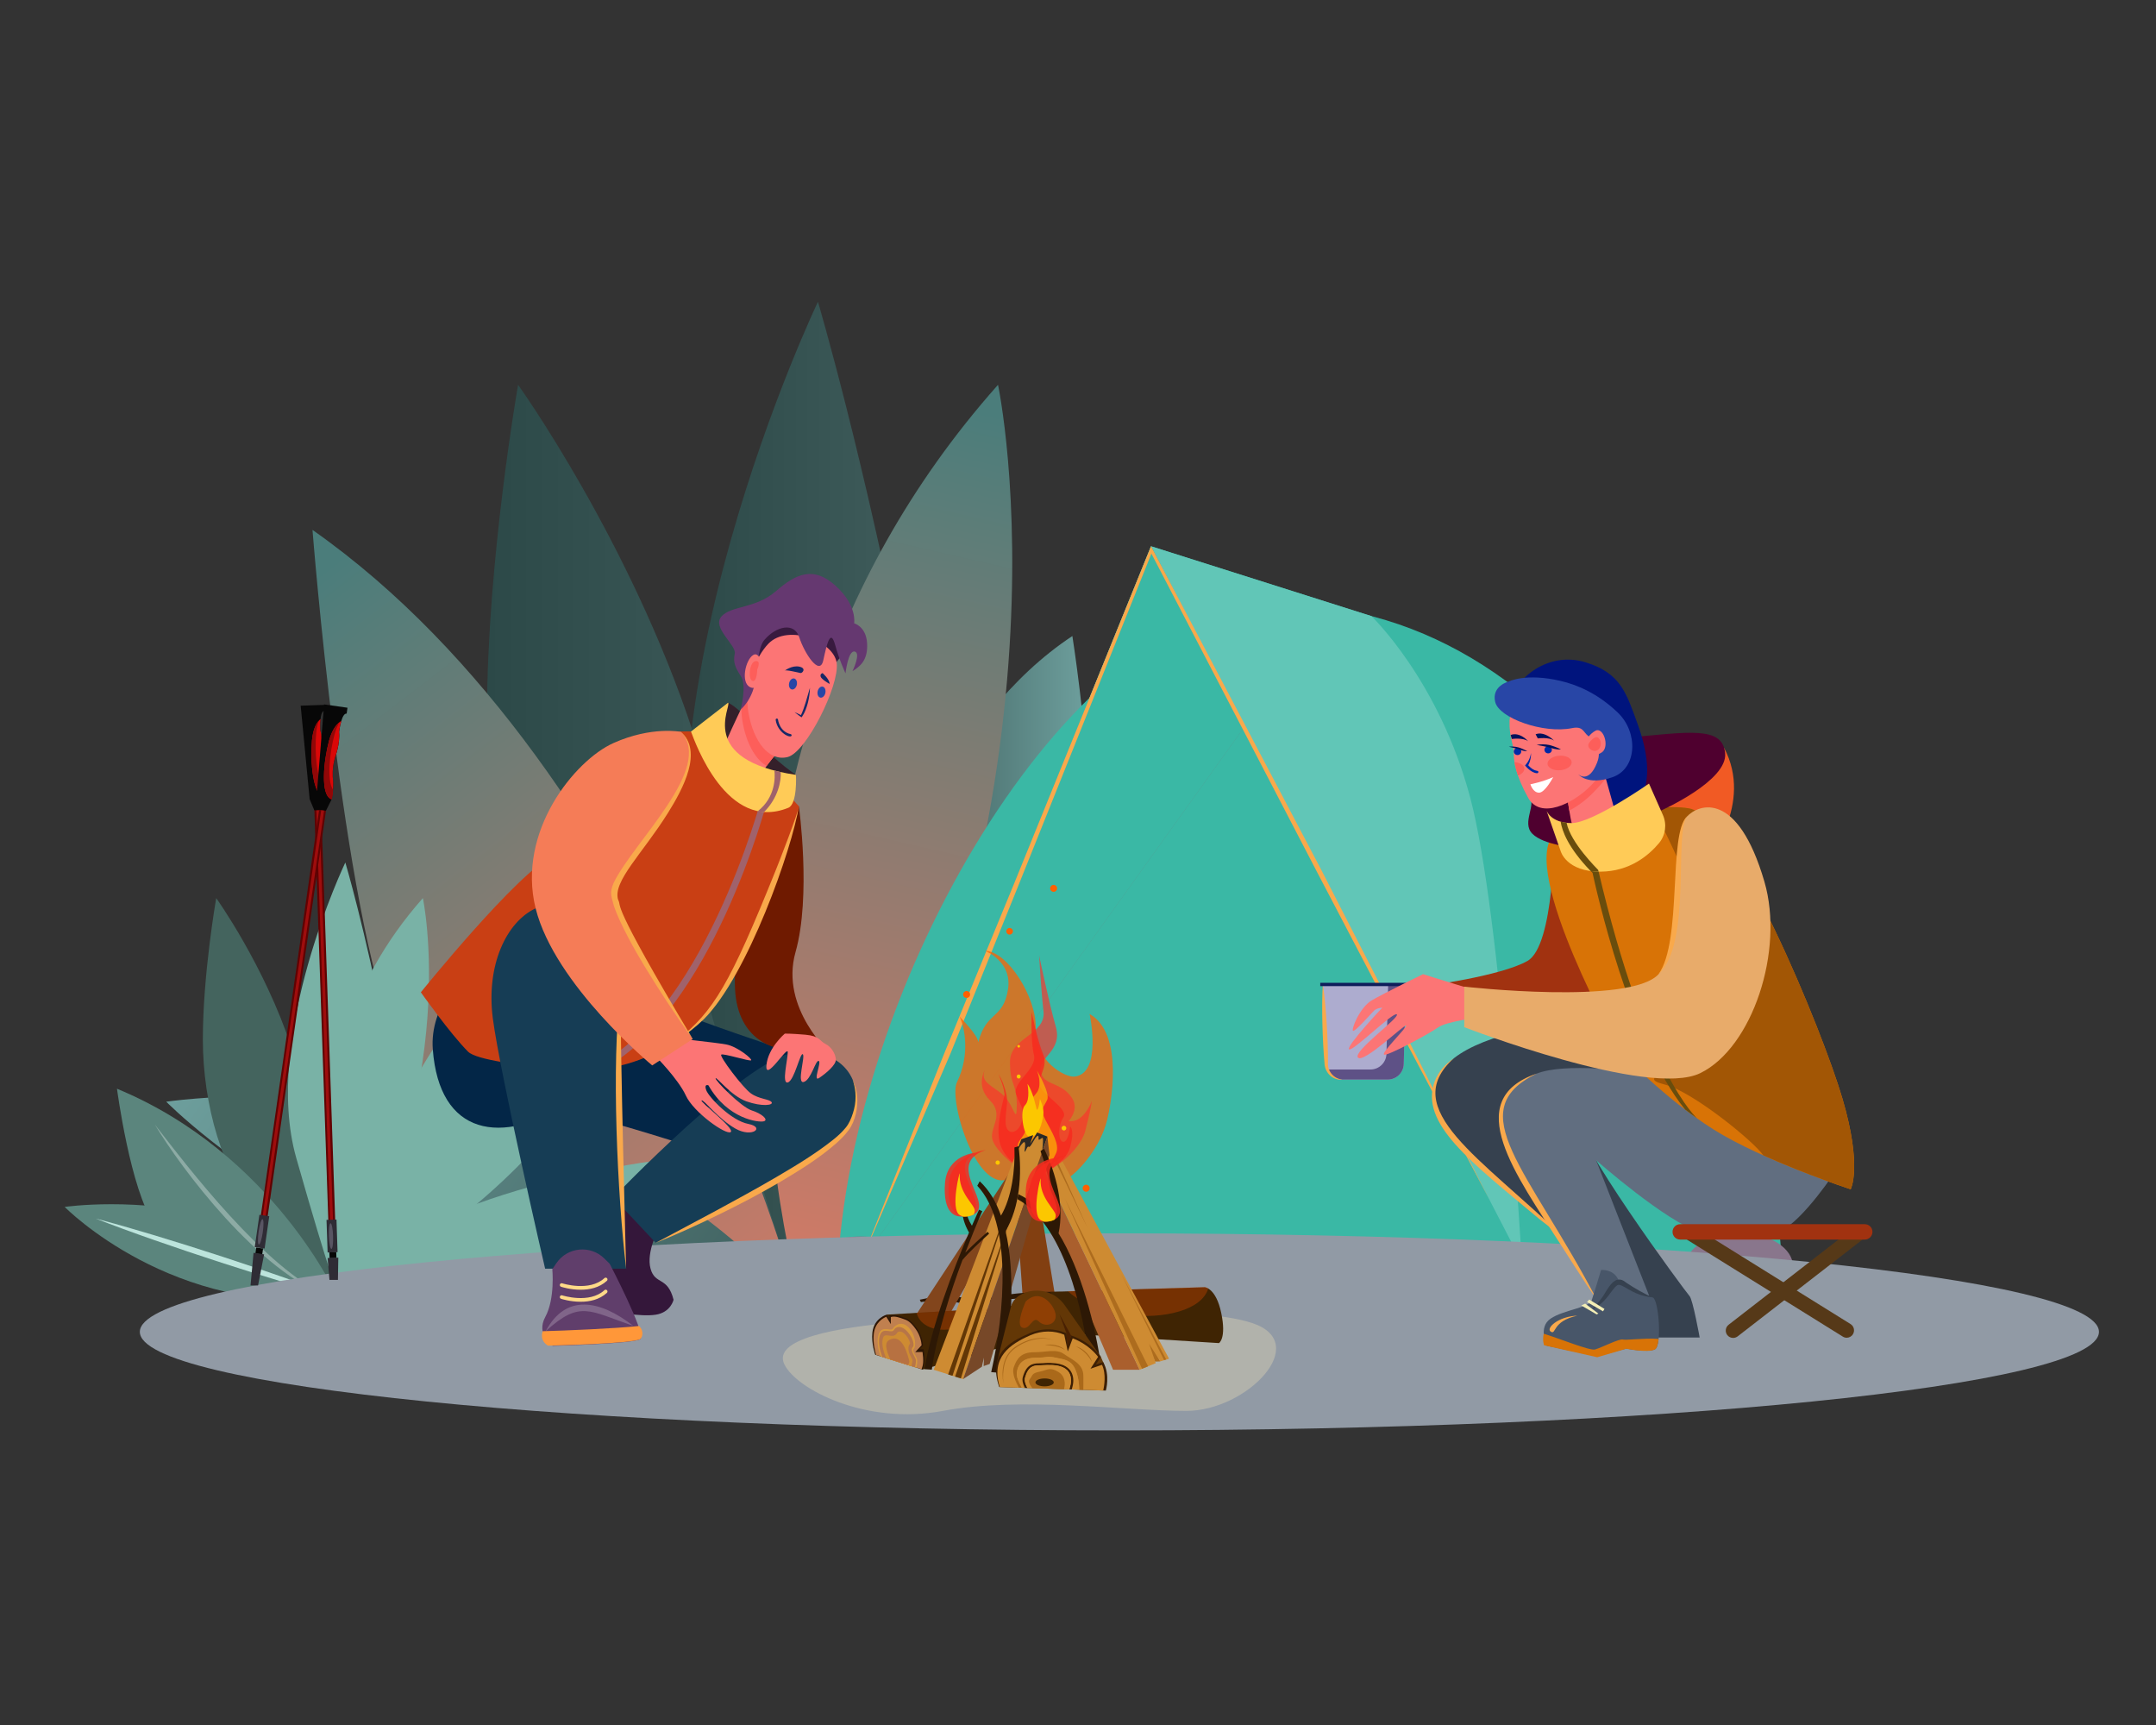 <svg width="70" height="56" viewBox="0 0 70 56" fill="none" xmlns="http://www.w3.org/2000/svg">
    <rect x="0" y="0" width="70" height="56" fill="#333333" stroke="none"/>
    <path
        d="M16.821 12.492C16.821 12.492 15.813 18.227 15.813 23.147C15.813 28.066 17.328 33.359 19.867 35.897C22.405 38.436 26.006 42.627 26.006 42.627C26.006 42.627 24.55 29.994 22.504 23.776C20.457 17.558 16.821 12.492 16.821 12.492Z"
        fill="url(#paint0_linear_5640_5570)" />
    <path
        d="M10.146 17.203C10.146 17.203 11.11 29.548 12.825 33.646C16.003 41.245 26.006 42.625 26.006 42.625C26.006 42.625 21.413 25.107 10.146 17.203Z"
        fill="url(#paint1_linear_5640_5570)" />
    <path
        d="M22.858 32.071C25.456 41.201 25.928 42.067 25.928 42.067C25.928 42.067 31.044 30.261 29.548 22.547C28.053 14.834 26.557 9.797 26.557 9.797C26.557 9.797 20.261 22.941 22.858 32.071Z"
        fill="url(#paint2_linear_5640_5570)" />
    <path
        d="M39.409 19.797C39.409 19.797 40.958 27.882 37.242 35.398C33.526 42.915 25.955 42.602 25.955 42.602C25.955 42.602 26.181 37.446 29.735 32.772C33.288 28.098 38.478 22.838 39.409 19.797Z"
        fill="url(#paint3_linear_5640_5570)" />
    <path
        d="M26.104 42.621C26.104 42.621 22.824 38.192 16.89 36.574C10.955 34.956 5.397 35.765 5.397 35.765C5.397 35.765 13.568 44.1 26.104 42.621Z"
        fill="url(#paint4_linear_5640_5570)" />
    <path
        d="M25.955 42.599C25.955 42.599 32.633 39.78 36.129 36.726C39.626 33.673 40.36 29.508 40.36 29.508C40.36 29.508 32.255 31.326 29.538 33.699C26.82 36.072 25.955 42.599 25.955 42.599Z"
        fill="url(#paint5_linear_5640_5570)" />
    <path
        d="M34.817 20.648C34.817 20.648 36.56 31.594 34.341 33.855C32.122 36.116 26.105 42.629 26.105 42.629C26.105 42.629 26.891 25.888 34.817 20.648Z"
        fill="url(#paint6_linear_5640_5570)" />
    <path
        d="M32.403 12.492C32.403 12.492 35.405 26.555 26.104 42.627C26.104 42.627 20.753 25.61 32.403 12.492Z"
        fill="url(#paint7_linear_5640_5570)" />
    <path
        d="M38.702 35.211C38.702 35.211 28.41 36.974 26.105 42.625C26.104 42.625 36.865 42.294 38.702 35.211Z"
        fill="url(#paint8_linear_5640_5570)" />
    <path
        d="M57.854 40.983C57.265 31.367 51.47 19.609 41.436 19.609C34.971 19.609 27.833 31.374 27.207 40.983H57.854Z"
        fill="#3AB8A5" />
    <path
        d="M57.71 39.382L53.917 39.404L50.124 39.413L42.539 39.428L34.954 39.413L31.16 39.404L27.368 39.382L31.16 39.359L34.954 39.351L42.539 39.336L50.124 39.351L53.917 39.36L57.71 39.382Z"
        fill="#3AB8A5" />
    <path
        d="M42.564 27.711H39.305C37.381 27.711 35.822 29.27 35.822 31.194V39.425H46.048V31.194C46.048 29.27 44.489 27.711 42.564 27.711Z"
        fill="#48574B" />
    <path d="M41.051 27.711H40.819V39.428H41.051V27.711Z" fill="#1D211D" />
    <path
        d="M49.412 40.983H27.942L37.371 17.734L44.525 20.001C44.525 20.001 46.712 22.076 47.73 25.877C48.748 29.677 49.412 40.983 49.412 40.983Z"
        fill="#3AB8A5" />
    <path
        d="M56.469 40.023C55.576 40.023 54.841 40.441 54.738 40.98H58.201C58.096 40.441 57.361 40.023 56.469 40.023Z"
        fill="#89768C" />
    <path
        d="M49.412 40.983L37.372 17.734L44.525 20.001C44.525 20.001 46.712 22.076 47.73 25.877C48.748 29.677 49.412 40.983 49.412 40.983Z"
        fill="#61C6B7" />
    <path d="M27.942 40.983L40.406 23.593L37.371 17.734L27.942 40.983Z" fill="#58938D" />
    <path d="M27.942 40.983L40.406 23.593L37.371 17.734L27.942 40.983Z" fill="#3AB8A5" />
    <path
        d="M27.942 40.141C27.05 40.141 26.314 40.508 26.211 40.983H29.674C29.57 40.508 28.835 40.141 27.942 40.141Z"
        fill="#89768C" />
    <path d="M51.012 23.969L51.705 24.512L52.714 25.534L52.402 26.013L51.012 23.969Z"
        fill="#3AB8A5" />
    <path
        d="M45.639 33.59L42.922 28.285L37.371 17.734L32.932 28.668L30.673 34.159L27.942 40.983L30.863 34.195L33.074 28.724L37.383 17.972L42.785 28.355L45.551 33.636L48.336 38.906L45.639 33.59Z"
        fill="#F9A94B" />
    <path
        d="M7.02 29.156C7.02 29.156 6.586 31.626 6.586 33.745C6.586 35.863 7.238 38.143 8.331 39.236C9.425 40.329 10.975 42.134 10.975 42.134C10.975 42.134 10.348 36.694 9.467 34.016C8.585 31.338 7.02 29.156 7.02 29.156Z"
        fill="#44645E" />
    <path
        d="M3.798 35.344C3.798 35.344 4.234 38.644 5.011 39.739C6.449 41.77 10.975 42.139 10.975 42.139C10.975 42.139 8.896 37.456 3.798 35.344Z"
        fill="#5B857D" />
    <path
        d="M9.619 37.592C10.738 41.524 10.941 41.896 10.941 41.896C10.941 41.896 13.144 36.812 12.5 33.491C11.856 30.169 11.212 28 11.212 28C11.212 28 8.501 33.661 9.619 37.592Z"
        fill="#79B2A6" />
    <path
        d="M19.435 34.711C19.435 34.711 17.737 37.36 14.882 39.57C12.027 41.78 10.975 42.137 10.975 42.137C10.975 42.137 10.212 38.278 12.47 37.138C14.727 35.998 18.501 35.713 19.435 34.711Z"
        fill="#79B2A6" />
    <path
        d="M11.017 42.133C11.017 42.133 9.605 40.226 7.049 39.529C4.493 38.832 2.1 39.181 2.1 39.181C2.1 39.181 5.618 42.77 11.017 42.133Z"
        fill="#5B857D" />
    <path
        d="M16.841 31.328C16.841 31.328 16.612 37.223 15.415 38.2C14.218 39.178 10.975 42.135 10.975 42.135C10.975 42.135 12.566 33.595 16.841 31.328Z"
        fill="#79B2A6" />
    <path
        d="M13.73 29.156C13.73 29.156 15.023 35.212 11.017 42.134C11.017 42.134 8.713 34.805 13.73 29.156Z"
        fill="#79B2A6" />
    <path
        d="M21.19 37.695C21.19 37.695 12.879 38.752 11.017 42.135C11.017 42.135 19.708 41.937 21.19 37.695Z"
        fill="#79B2A6" />
    <path
        d="M3.116 39.562C5.317 40.137 9.24 41.425 11.017 42.136C9.199 41.672 5.266 40.407 3.116 39.562Z"
        fill="#BCE4DC" />
    <path
        d="M5.028 36.508C6.069 37.85 8.616 41.216 10.708 42.113C8.399 41.299 5.885 37.943 5.028 36.508Z"
        fill="#8DABA5" />
    <path
        d="M36.344 46.436C53.909 46.436 68.148 45.004 68.148 43.237C68.148 41.471 53.909 40.039 36.344 40.039C18.779 40.039 4.54 41.471 4.54 43.237C4.54 45.004 18.779 46.436 36.344 46.436Z"
        fill="#919AA5" />
    <path d="M10.429 26.258L10.206 26.266L10.665 39.77L10.888 39.763L10.429 26.258Z"
        fill="#600202" />
    <path d="M10.366 26.255L10.27 26.258L10.722 39.763L10.817 39.759L10.366 26.255Z"
        fill="#9E0D0D" />
    <path d="M10.925 39.591L10.601 39.602L10.637 40.66L10.96 40.649L10.925 39.591Z"
        fill="#2F2C35" />
    <path d="M10.917 40.649L10.694 40.656L10.701 40.849L10.924 40.841L10.917 40.649Z"
        fill="#070707" />
    <path d="M10.972 41.55L10.984 40.828L10.637 40.84L10.697 41.55H10.972Z" fill="#2F2C35" />
    <path
        d="M10.406 23.346C10.387 23.514 10.397 23.698 10.397 23.698C10.504 24.08 10.417 24.533 10.417 24.533C10.371 24.903 10.464 25.221 10.464 25.221C10.566 25.563 10.546 25.901 10.546 25.901L10.428 26.298L10.205 26.306L10.053 25.942L9.762 22.909L10.529 22.883L10.536 23.075C10.458 23.078 10.422 23.206 10.406 23.346Z"
        fill="#070707" />
    <path
        d="M10.546 25.899C10.149 25.848 10.07 24.702 10.128 24.042C10.166 23.61 10.311 23.422 10.406 23.344C10.387 23.512 10.397 23.697 10.397 23.697C10.504 24.078 10.417 24.531 10.417 24.531C10.371 24.901 10.464 25.22 10.464 25.22C10.566 25.561 10.546 25.899 10.546 25.899Z"
        fill="#DB0707" />
    <path
        d="M10.266 23.806C10.282 23.63 10.315 23.495 10.355 23.391C10.265 23.489 10.16 23.68 10.128 24.04C10.071 24.701 10.149 25.846 10.546 25.897C10.546 25.897 10.554 25.763 10.534 25.579C10.267 25.297 10.216 24.373 10.266 23.806Z"
        fill="#910707" />
    <path
        d="M10.814 40.125C10.822 40.356 10.798 40.543 10.76 40.545C10.723 40.546 10.685 40.361 10.678 40.13C10.67 39.9 10.694 39.712 10.732 39.711C10.77 39.709 10.807 39.895 10.814 40.125Z"
        fill="#595563" />
    <path d="M10.59 26.274L10.369 26.242L8.446 39.617L8.667 39.649L10.59 26.274Z"
        fill="#600202" />
    <path d="M10.53 26.264L10.435 26.25L8.506 39.624L8.601 39.637L10.53 26.264Z"
        fill="#9E0D0D" />
    <path d="M8.742 39.483L8.422 39.438L8.271 40.486L8.591 40.532L8.742 39.483Z"
        fill="#2F2C35" />
    <path d="M8.541 40.532L8.32 40.5L8.293 40.691L8.514 40.722L8.541 40.532Z"
        fill="#070707" />
    <path d="M8.378 41.731L8.575 40.721L8.232 40.672L8.134 41.731H8.378Z" fill="#2F2C35" />
    <path
        d="M11.08 23.41C11.032 23.572 11.009 23.755 11.009 23.755C11.047 24.15 10.882 24.58 10.882 24.58C10.772 24.937 10.807 25.266 10.807 25.266C10.847 25.62 10.768 25.95 10.768 25.95L10.582 26.32L10.361 26.289L10.275 25.904L10.523 22.867L11.282 22.976L11.255 23.167C11.178 23.155 11.12 23.275 11.08 23.41Z"
        fill="#070707" />
    <path
        d="M10.769 25.947C10.386 25.826 10.511 24.685 10.683 24.045C10.797 23.626 10.973 23.466 11.08 23.406C11.032 23.569 11.009 23.751 11.009 23.751C11.047 24.146 10.882 24.577 10.882 24.577C10.772 24.934 10.807 25.263 10.807 25.263C10.847 25.617 10.769 25.947 10.769 25.947Z"
        fill="#DB0707" />
    <path
        d="M10.861 23.846C10.907 23.675 10.963 23.548 11.021 23.453C10.915 23.535 10.778 23.704 10.683 24.052C10.511 24.692 10.386 25.833 10.769 25.953C10.769 25.953 10.8 25.823 10.813 25.639C10.599 25.314 10.712 24.395 10.861 23.846Z"
        fill="#910707" />
    <path
        d="M8.532 40.001C8.499 40.229 8.442 40.409 8.405 40.404C8.368 40.399 8.364 40.21 8.397 39.981C8.429 39.753 8.486 39.573 8.523 39.578C8.561 39.584 8.565 39.773 8.532 40.001Z"
        fill="#595563" />
    <path
        d="M55.433 27.904C55.433 27.904 56.941 26.098 55.978 24.281L52.305 27.771L55.433 27.904Z"
        fill="#F15A24" />
    <path
        d="M59.957 43.428C59.914 43.428 59.87 43.416 59.831 43.391L54.69 40.193C54.578 40.123 54.543 39.976 54.613 39.863C54.683 39.751 54.83 39.716 54.942 39.786L60.083 42.984C60.195 43.054 60.229 43.201 60.16 43.314C60.115 43.388 60.037 43.428 59.957 43.428Z"
        fill="#563918" />
    <path
        d="M56.27 43.434C56.199 43.434 56.128 43.402 56.081 43.342C56 43.237 56.02 43.087 56.124 43.006L60.249 39.808C60.353 39.727 60.504 39.746 60.584 39.851C60.666 39.955 60.646 40.105 60.542 40.186L56.417 43.384C56.373 43.417 56.321 43.434 56.27 43.434Z"
        fill="#563918" />
    <path
        d="M51.129 27.748L50.461 27.07C50.461 27.07 50.471 30.697 49.594 31.195C48.717 31.694 46.267 32.012 46.267 32.012L46.705 32.69C46.705 32.69 51.109 34.105 52.364 33.308C53.62 32.511 51.129 27.748 51.129 27.748Z"
        fill="#A13210" />
    <path
        d="M56.59 35.319C56.59 35.319 50.581 33.076 48.787 33.615C46.994 34.153 46.187 34.989 46.724 36.275C47.263 37.561 53.002 41.836 53.151 42.344C53.301 42.852 51.986 43.42 51.986 43.42H55.184C55.184 43.42 54.96 42.179 54.855 42.074C54.75 41.969 50.939 36.813 51.238 36.275C51.537 35.736 56.41 39.802 57.366 39.204C58.323 38.606 56.59 35.319 56.59 35.319Z"
        fill="#36414F" />
    <path
        d="M47.205 34.352C45.366 36.01 48.087 37.574 50.788 40.194C50.524 40.001 50.268 39.798 50.009 39.599C47.734 37.703 46.082 36.471 46.58 35.107C46.7 34.788 46.936 34.534 47.205 34.352Z"
        fill="#F9A94B" />
    <path
        d="M58.173 35.656C58.173 35.656 51.627 34.166 49.893 34.853C48.159 35.54 48.633 36.937 49.592 38.473C50.863 40.509 52.107 42.641 52.107 42.641L53.57 42.132L51.82 37.663C51.82 37.663 54.108 39.681 55.214 40.01C55.214 40.01 57.007 40.339 57.785 39.98C58.562 39.621 59.639 37.954 59.639 37.954L58.173 35.656Z"
        fill="#616E80" />
    <path
        d="M49.893 34.852C47.404 36.061 49.633 37.962 51.864 42.226C51.42 41.585 50.788 40.583 50.667 40.397C49.242 38.168 47.394 35.71 49.893 34.852Z"
        fill="#F9A94B" />
    <path
        d="M50.461 27.07C50.461 27.07 53.382 25.979 54.846 26.245C56.312 26.51 59.159 33.427 59.817 35.659C60.475 37.891 60.086 38.608 60.086 38.608C60.086 38.608 57.246 37.681 55.632 36.665C54.018 35.648 52.613 34.144 52.613 34.144C52.613 34.144 49.295 28.236 50.461 27.07Z"
        fill="#D87306" />
    <path
        d="M59.818 35.659C59.16 33.427 56.312 26.51 54.847 26.245C54.515 26.184 54.106 26.194 53.674 26.245C54.28 27.391 56.264 31.371 55.499 33.02C54.6 34.957 52.973 34.927 54.071 35.214C54.949 35.443 56.913 37.025 57.252 37.508C58.659 38.142 60.087 38.608 60.087 38.608C60.087 38.608 60.475 37.891 59.818 35.659Z"
        fill="#A25605" />
    <path
        d="M51.706 28.337C51.809 28.815 52.914 33.8 54.711 36.019C54.838 36.115 54.968 36.211 55.1 36.304C55.1 36.304 53.451 34.892 51.889 28.238C51.88 28.222 51.158 27.521 50.923 26.906C50.858 26.928 50.8 26.948 50.747 26.966C50.865 27.292 51.128 27.755 51.706 28.337Z"
        fill="#694D0D" />
    <path
        d="M42.949 31.953H45.639L45.577 34.539C45.57 34.822 45.339 35.047 45.057 35.047H43.582C43.303 35.047 43.074 34.828 43.062 34.549L42.949 31.953Z"
        fill="#ADACCF" />
    <path
        d="M45.07 31.953L45.015 34.212C45.008 34.495 44.777 34.72 44.495 34.72H43.1C43.178 34.912 43.364 35.047 43.582 35.047H45.057C45.34 35.047 45.571 34.822 45.577 34.539L45.639 31.953H45.07Z"
        fill="#5E5186" />
    <path
        d="M51.108 27.507C51.108 27.507 50.122 27.437 49.753 27.068C49.384 26.7 49.923 26.102 49.634 25.813C49.344 25.523 50.58 24.159 52.718 23.959C54.856 23.759 55.931 23.561 56.011 24.457C56.091 25.354 53.929 26.314 53.929 26.314L51.108 27.507Z"
        fill="#4F002F" />
    <path
        d="M60.545 40.241H54.552C54.414 40.241 54.303 40.129 54.303 39.991C54.303 39.853 54.414 39.742 54.552 39.742H60.545C60.683 39.742 60.794 39.853 60.794 39.991C60.794 40.129 60.682 40.241 60.545 40.241Z"
        fill="#A13210" />
    <path
        d="M53.504 42.199C53.504 42.199 53.592 41.796 53.875 41.773L54.057 41.986L53.558 42.23L53.504 42.199Z"
        fill="#36414F" />
    <path
        d="M51.983 41.228C51.983 41.228 51.76 41.972 51.678 42.213C51.596 42.455 50.763 42.524 50.345 42.807C49.927 43.09 50.221 43.688 50.221 43.688L51.839 44.029L52.805 43.78C52.805 43.78 53.494 43.921 53.731 43.804C53.967 43.688 53.857 42.187 53.661 42.12C53.466 42.054 52.688 41.84 52.528 41.516C52.368 41.193 51.983 41.228 51.983 41.228Z"
        fill="#485669" />
    <path
        d="M51.657 42.534C52.177 42.279 52.291 41.891 52.498 41.731C52.653 41.612 52.956 42.06 53.661 42.118C53.395 42.009 53.038 41.802 52.844 41.668C52.763 41.628 52.676 41.5 52.494 41.551C52.317 41.602 52.164 41.893 52.058 42.061C51.946 42.23 51.81 42.388 51.657 42.534Z"
        fill="#36414F" />
    <path d="M51.6 42.188L52.093 42.493L52.046 42.571L51.526 42.269L51.6 42.188Z"
        fill="#F3EEB5" />
    <path d="M51.466 42.32L51.896 42.643L51.839 42.671L51.341 42.381L51.466 42.32Z"
        fill="#F3EEB5" />
    <path
        d="M52.697 43.487C52.581 43.447 52.018 43.742 51.787 43.809C51.621 43.858 50.628 43.452 50.121 43.297C50.071 43.522 50.133 43.673 50.133 43.673L51.858 44.061L52.804 43.785C52.804 43.785 53.493 43.926 53.73 43.809C53.794 43.778 53.833 43.645 53.851 43.466C53.395 43.433 52.774 43.514 52.697 43.487Z"
        fill="#D87306" />
    <path
        d="M51.213 42.711C50.583 42.737 50.188 43.121 50.346 43.227C50.535 43.355 50.376 42.892 51.213 42.711Z"
        fill="#F9A94B" />
    <path
        d="M51.122 27.156C51.085 26.909 51.005 26.683 50.951 26.315C50.874 25.789 50.787 25.398 50.787 25.398L52.088 24.828C52.088 24.828 52.295 25.679 52.447 26.353C52.548 26.799 51.145 27.318 51.122 27.156Z"
        fill="#FC7575" />
    <path
        d="M52.088 24.828C52.088 24.828 52.122 24.979 52.175 25.212C52.069 25.37 51.918 25.537 51.709 25.751C51.5 25.963 51.231 26.168 50.951 26.315C50.874 25.789 50.787 25.399 50.787 25.399L52.088 24.828Z"
        fill="#FD5E5A" />
    <path
        d="M48.928 22.975C48.928 22.975 50.072 24.109 50.507 24.222C50.941 24.335 51.904 24.487 51.904 24.487C51.904 24.487 52.421 26.195 52.48 26.573C52.48 26.573 54.146 26.202 53.176 23.523C52.805 22.502 52.625 21.848 51.468 21.498C50.313 21.148 49.193 21.936 48.928 22.975Z"
        fill="#00147D" />
    <path
        d="M49.728 22.563C49.728 22.563 49.027 22.863 49.011 23.402C48.995 23.941 49.156 24.196 49.149 24.456C49.142 24.716 49.221 25.193 49.617 25.902C50.014 26.611 51.07 26.095 51.646 25.509C52.294 24.85 52.342 24.662 52.244 23.7C52.146 22.738 50.846 22.055 49.728 22.563Z"
        fill="#FC7575" />
    <path
        d="M49.947 25.065C49.951 24.982 49.842 25.089 49.618 24.845C49.684 24.722 49.713 24.574 49.709 24.445C49.664 24.711 49.531 24.825 49.515 24.851C49.524 24.857 49.701 25.091 49.903 25.102C49.926 25.103 49.945 25.087 49.947 25.065Z"
        fill="#0028A6" />
    <path
        d="M50.347 24.426C50.299 24.469 50.223 24.467 50.177 24.421C50.132 24.375 50.134 24.302 50.182 24.258C50.231 24.214 50.307 24.216 50.352 24.263C50.398 24.31 50.396 24.382 50.347 24.426Z"
        fill="#0028A6" />
    <path
        d="M49.353 24.48C49.305 24.524 49.228 24.522 49.183 24.476C49.137 24.429 49.139 24.357 49.188 24.312C49.236 24.269 49.312 24.271 49.358 24.317C49.403 24.363 49.401 24.436 49.353 24.48Z"
        fill="#0028A6" />
    <path
        d="M49.89 24.182C50.025 24.157 50.163 24.158 50.3 24.185C50.371 24.201 50.432 24.223 50.494 24.246C50.556 24.27 50.618 24.295 50.679 24.329C50.608 24.335 50.54 24.326 50.473 24.313C50.406 24.301 50.341 24.275 50.281 24.259C50.157 24.228 50.024 24.209 49.89 24.182Z"
        fill="#00115B" />
    <path
        d="M48.988 24.24C49.088 24.228 49.192 24.235 49.296 24.262C49.35 24.277 49.397 24.296 49.445 24.317C49.492 24.338 49.54 24.36 49.587 24.389C49.535 24.39 49.483 24.38 49.432 24.366C49.381 24.355 49.331 24.331 49.285 24.317C49.191 24.287 49.09 24.267 48.988 24.24Z"
        fill="#00115B" />
    <path
        d="M49.858 23.837L49.928 23.972C49.928 23.972 50.288 23.919 50.459 24.045C50.459 24.045 50.153 23.724 49.858 23.837Z"
        fill="#00115B" />
    <path
        d="M49.048 23.86L49.085 23.99C49.085 23.99 49.445 23.937 49.616 24.063C49.616 24.063 49.344 23.748 49.048 23.86Z"
        fill="#00115B" />
    <path
        d="M49.688 25.461C49.688 25.461 50.096 25.383 50.429 25.227C50.429 25.227 50.162 25.74 49.965 25.734C49.769 25.729 49.688 25.461 49.688 25.461Z"
        fill="white" />
    <path
        d="M48.987 22.124C48.987 22.124 48.421 22.264 48.545 22.788C48.668 23.311 50.11 23.829 51.044 23.637C51.394 23.565 51.407 23.767 51.556 23.886C51.803 24.084 52.022 24.335 51.85 24.767C51.574 25.46 51.241 25.136 51.241 25.136C51.241 25.136 51.547 25.516 52.357 25.23C53.166 24.943 53.189 23.766 52.527 23.134C51.864 22.502 51.207 22.233 50.681 22.108C49.541 21.838 48.987 22.124 48.987 22.124Z"
        fill="#2846A6" />
    <path
        d="M51.854 23.704C51.757 23.712 51.361 24.018 51.493 24.296C51.626 24.575 51.736 24.587 51.995 24.433C52.254 24.28 52.098 23.682 51.854 23.704Z"
        fill="#FC7575" />
    <path
        d="M51.603 24.104C51.603 24.104 51.79 23.845 51.902 23.959C52.014 24.072 51.995 24.282 51.855 24.36C51.716 24.438 51.476 24.259 51.603 24.104Z"
        fill="#FD5E5A" />
    <path
        d="M51.027 24.734C51.041 24.864 50.875 24.985 50.66 25.004C50.444 25.024 50.258 24.934 50.245 24.804C50.232 24.674 50.397 24.553 50.613 24.534C50.828 24.514 51.014 24.604 51.027 24.734Z"
        fill="#FD5E5A" />
    <path
        d="M49.491 24.944C49.48 24.833 49.344 24.752 49.171 24.742C49.191 24.865 49.227 25.01 49.286 25.178C49.415 25.128 49.5 25.038 49.491 24.944Z"
        fill="#FD5E5A" />
    <path
        d="M50.212 26.314L50.67 27.629C50.67 27.629 50.849 28.306 51.974 28.297C52.912 28.289 53.526 27.774 53.864 27.371C54.077 27.116 54.125 26.761 53.99 26.457L53.539 25.438C53.539 25.438 51.705 26.72 51.027 26.72C50.35 26.72 50.212 26.314 50.212 26.314Z"
        fill="#FFCB57" />
    <path
        d="M51.644 28.277C51.723 28.288 51.809 28.294 51.901 28.295C51.897 28.278 51.893 28.259 51.89 28.243C51.879 28.225 50.988 27.361 50.864 26.71C50.792 26.701 50.727 26.689 50.67 26.672C50.714 26.97 50.912 27.519 51.644 28.277Z"
        fill="#694D0D" />
    <path
        d="M43.582 35.047C43.297 35.083 43.008 34.846 43.002 34.498C42.939 33.804 42.903 32.648 42.949 31.953C43.056 32.645 43.121 33.807 43.117 34.493C43.089 34.758 43.293 35.018 43.582 35.047Z"
        fill="#F9A94B" />
    <path d="M45.711 31.906H42.865V32.013H45.711V31.906Z" fill="#0F1D5B" />
    <path
        d="M47.98 32.172C47.98 32.172 46.475 31.716 46.203 31.625C46.203 31.625 44.934 32.242 44.535 32.477C44.136 32.713 43.847 33.465 43.937 33.465C44.027 33.465 44.512 32.908 44.608 32.813C44.703 32.718 44.88 32.713 44.88 32.713C44.88 32.713 43.701 33.964 43.801 34.064C43.901 34.163 45.247 32.826 45.352 32.931C45.456 33.035 43.901 34.145 44.092 34.335C44.282 34.526 45.651 33.201 45.651 33.297C45.651 33.392 44.857 34.158 44.934 34.235C45.011 34.312 46.412 33.556 46.689 33.356C46.965 33.157 47.98 33.039 47.98 33.039V32.172Z"
        fill="#FC7575" />
    <path
        d="M54.77 26.509C54.258 27.058 54.775 30.607 53.851 31.624C52.928 32.641 47.541 32.03 47.541 32.03V33.346C47.541 33.346 53.519 35.661 55.206 34.837C56.893 34.012 57.941 30.863 57.286 28.622C56.417 25.648 55.154 26.096 54.77 26.509Z"
        fill="#E8AB6A" />
    <path
        d="M54.77 26.508C54.347 27.096 54.934 30.621 53.851 31.623C54.624 30.535 54.159 27.079 54.77 26.508Z"
        fill="#F9A94B" />
    <path
        d="M21.376 32.542C20.18 31.825 18.297 29.344 18.297 29.344C18.297 29.344 13.842 31.287 14.052 34.067C14.261 36.846 16.25 37.242 18.597 35.765L20.12 36.518C20.12 36.518 23.117 37.385 24.314 37.893C25.509 38.401 27.623 35.471 27.623 35.053C27.623 34.634 22.571 33.26 21.376 32.542Z"
        fill="#032647" />
    <path
        d="M21.391 39.871C21.391 39.871 20.972 40.648 21.122 41.187C21.272 41.725 21.675 41.426 21.869 42.195C21.869 42.195 21.78 42.606 21.286 42.681C20.793 42.756 19.912 42.577 19.912 42.577C19.912 42.577 19.358 39.289 20.106 38.93C20.853 38.571 21.391 39.871 21.391 39.871Z"
        fill="#34173A" />
    <path
        d="M25.937 26.172C25.937 26.172 26.346 29.079 25.828 30.912C25.31 32.746 26.997 34.235 26.997 34.235C26.997 34.235 25.753 33.488 25.294 34.032C25.294 34.032 23.943 33.864 23.864 32.09C23.784 30.317 24.6 28.896 24.6 28.896L25.937 26.172Z"
        fill="#6F1A00" />
    <path
        d="M24.366 24.183C24.366 24.183 23.21 23.625 21.834 23.765C20.459 23.904 19.144 27.212 17.968 27.77C16.792 28.328 13.664 32.214 13.664 32.214C13.664 32.214 14.618 33.561 15.198 34.142C15.463 34.407 16.901 34.597 18.386 34.726C20.567 34.915 22.65 33.786 23.682 31.857C24.95 29.487 25.998 26.231 25.937 26.171C25.549 25.782 24.366 24.183 24.366 24.183Z"
        fill="#C93F14" />
    <path
        d="M21.995 33.759C23.166 32.835 23.696 31.962 25.202 28.212C25.28 28.018 25.924 26.378 25.937 26.172C25.728 27.533 24.274 31.668 22.853 33.086C22.589 33.339 22.304 33.569 21.995 33.759Z"
        fill="#F9A94B" />
    <path
        d="M24.866 25.769C24.813 25.754 24.758 25.787 24.744 25.84C24.724 25.919 22.802 33.167 19.048 34.744C19.233 34.737 19.417 34.725 19.599 34.7C23.119 32.747 24.858 26.201 24.938 25.891C24.951 25.838 24.919 25.783 24.866 25.769Z"
        fill="#A0626B" />
    <path
        d="M20.15 32.189C20.39 29.439 17.851 29.273 17.39 29.488C16.439 29.932 15.779 31.335 16 33.055C16.231 34.84 17.699 41.187 17.699 41.187H20.329C20.329 41.187 19.911 34.938 20.15 32.189Z"
        fill="#163D55" />
    <path
        d="M25.742 34.185C24.207 34.4 19.912 38.878 19.912 38.878L21.286 40.343C21.286 40.343 27.056 37.682 27.623 36.457C28.182 35.252 27.441 33.947 25.742 34.185Z"
        fill="#163D55" />
    <path
        d="M27.683 35.055C27.854 35.39 27.873 35.792 27.786 36.163C27.74 36.346 27.672 36.532 27.553 36.69C27.437 36.846 27.301 36.981 27.161 37.107C26.592 37.608 25.95 38 25.308 38.383C24.662 38.758 24.002 39.109 23.329 39.434C22.658 39.76 21.979 40.072 21.286 40.35L23.259 39.297C23.913 38.941 24.567 38.587 25.208 38.211C25.848 37.836 26.487 37.45 27.061 36.992C27.203 36.877 27.339 36.753 27.453 36.614C27.566 36.481 27.637 36.311 27.692 36.137C27.806 35.791 27.811 35.406 27.683 35.055Z"
        fill="#F9A94B" />
    <path
        d="M20.15 32.188C20.132 34.008 20.329 41.153 20.329 41.185C20.053 38.889 19.834 34.458 20.15 32.188Z"
        fill="#F9A94B" />
    <path
        d="M17.932 41.203C17.932 41.203 18.026 42.159 17.706 42.749C17.386 43.338 17.945 43.691 17.945 43.691C17.945 43.691 20.594 43.624 20.792 43.471C20.989 43.316 19.795 41.026 19.795 41.026L19.622 40.856C19.169 40.409 18.422 40.482 18.064 41.008L17.932 41.203Z"
        fill="#603E6B" />
    <path
        d="M17.618 43.216C17.516 43.558 17.797 43.685 17.797 43.685C17.797 43.685 20.595 43.623 20.793 43.468C20.835 43.435 20.934 43.231 20.75 43.047C19.984 43.128 18.316 43.199 17.618 43.216Z"
        fill="#FF9739" />
    <path
        d="M18.853 41.87C18.517 41.87 18.237 41.78 18.217 41.773C18.186 41.763 18.169 41.73 18.179 41.699C18.188 41.668 18.222 41.651 18.253 41.661C18.262 41.664 19.137 41.944 19.625 41.492C19.649 41.471 19.686 41.471 19.708 41.495C19.73 41.519 19.729 41.556 19.705 41.579C19.459 41.807 19.135 41.87 18.853 41.87Z"
        fill="#FFDA88" />
    <path
        d="M18.853 42.26C18.517 42.26 18.237 42.171 18.217 42.164C18.186 42.154 18.169 42.12 18.179 42.09C18.188 42.059 18.222 42.042 18.253 42.052C18.262 42.055 19.137 42.335 19.625 41.883C19.649 41.861 19.686 41.862 19.708 41.887C19.73 41.91 19.729 41.947 19.705 41.97C19.459 42.197 19.135 42.26 18.853 42.26Z"
        fill="#FFDA88" />
    <path
        d="M20.56 43.042C19.127 42.555 18.837 42.2 17.718 43.215C18.367 41.989 19.473 42.196 20.56 43.042Z"
        fill="#806589" />
    <path
        d="M23.64 22.812C23.64 22.812 24.198 23.077 24.468 23.746C24.739 24.414 25.842 25.155 25.842 25.155L25.388 26.025L23.703 25.176L23.166 23.912L23.64 22.812Z"
        fill="#35202A" />
    <path
        d="M24.242 23.473C24.208 23.42 24.27 21.605 24.27 21.605C24.27 21.605 24.367 20.266 24.705 20.184C25.043 20.102 25.938 19.692 26.475 19.919C27.011 20.146 27.297 20.474 27.331 20.527C27.365 20.58 27.451 21.346 27.451 21.346C27.451 21.346 27.378 21.068 26.972 21.794C26.567 22.52 24.242 23.473 24.242 23.473Z"
        fill="#381A3F" />
    <path
        d="M24.48 25.589C24.697 24.964 25.497 24.14 25.612 24.007L24.519 22.094C24.519 22.094 23.881 23.317 23.383 24.516C23.78 24.855 24.088 25.28 24.48 25.589Z"
        fill="#FC7575" />
    <path
        d="M24.519 22.094C24.519 22.094 24.326 22.463 24.07 22.995C24.073 23.628 24.346 24.549 24.89 24.866C25.191 24.453 25.54 24.091 25.613 24.007L24.519 22.094Z"
        fill="#FD5E5A" />
    <path
        d="M24.953 20.892C24.542 21.315 24.137 22.244 24.304 23.158C24.471 24.073 24.959 24.726 25.57 24.577C26.18 24.428 27.256 22.254 27.166 21.529C27.077 20.806 25.579 20.249 24.953 20.892Z"
        fill="#FC7575" />
    <path
        d="M24.047 23.038C24.047 23.038 24.252 22.261 24.061 21.963C23.87 21.665 23.795 21.502 23.856 21.222C23.917 20.942 23.1 20.37 23.425 20.011C23.75 19.652 24.53 19.768 25.196 19.189C25.861 18.611 26.417 18.375 27.128 19.015C27.84 19.655 27.732 20.236 27.732 20.236C27.732 20.236 28.124 20.333 28.153 20.892C28.182 21.45 27.912 21.639 27.678 21.789C27.678 21.789 27.964 21.198 27.749 21.151C27.535 21.105 27.452 21.859 27.452 21.859C27.452 21.859 27.263 21.471 27.114 20.934C26.965 20.398 26.848 20.895 26.73 21.436C26.612 21.978 26.11 21.192 25.951 20.691C25.792 20.189 25.204 20.327 24.825 20.766C24.446 21.205 24.807 22.325 24.047 23.038Z"
        fill="#653870" />
    <path
        d="M24.767 21.761C24.767 21.761 24.697 21.108 24.45 21.267C24.202 21.426 24.04 22.16 24.358 22.311C24.677 22.463 24.767 21.761 24.767 21.761Z"
        fill="#FC7575" />
    <path
        d="M24.587 21.73C24.587 21.73 24.727 21.433 24.528 21.463C24.329 21.493 24.281 22.05 24.429 22.105C24.577 22.16 24.587 21.73 24.587 21.73Z"
        fill="#FD5E5A" />
    <path
        d="M26.297 22.328C26.294 22.491 26.27 22.654 26.231 22.812C26.142 23.153 26.035 23.268 26.025 23.288C25.992 23.265 25.904 23.208 25.794 23.117C25.875 23.151 25.954 23.188 26.031 23.229L25.995 23.237C26.132 22.954 26.201 22.638 26.297 22.328Z"
        fill="#172866" />
    <path
        d="M25.184 23.37C25.179 23.32 25.254 23.312 25.26 23.361C25.262 23.377 25.311 23.755 25.672 23.833C25.693 23.838 25.706 23.858 25.701 23.878C25.677 23.986 25.243 23.794 25.184 23.37Z"
        fill="#172866" />
    <path
        d="M25.871 22.231C25.849 22.329 25.776 22.397 25.707 22.382C25.637 22.367 25.599 22.275 25.621 22.177C25.642 22.078 25.715 22.011 25.785 22.026C25.853 22.041 25.892 22.133 25.871 22.231Z"
        fill="#2846A6" />
    <path
        d="M26.797 22.496C26.776 22.594 26.703 22.662 26.634 22.647C26.564 22.632 26.526 22.54 26.547 22.442C26.569 22.344 26.642 22.276 26.711 22.291C26.78 22.306 26.819 22.398 26.797 22.496Z"
        fill="#2846A6" />
    <path
        d="M25.472 21.776C25.472 21.776 25.711 21.589 25.954 21.642C26.197 21.695 26.046 21.862 25.99 21.849C25.933 21.837 25.483 21.726 25.472 21.776Z"
        fill="#172866" />
    <path
        d="M26.708 21.852C26.708 21.852 26.938 22.052 26.934 22.203C26.934 22.203 26.664 22.052 26.643 21.962C26.622 21.869 26.708 21.852 26.708 21.852Z"
        fill="#172866" />
    <path
        d="M23.64 22.812L22.434 23.748C22.564 24.082 23.591 27.035 25.595 26.224C25.895 26.102 25.843 25.155 25.843 25.155C22.606 24.674 23.766 22.92 23.64 22.812Z"
        fill="#FFCB57" />
    <path
        d="M21.746 33.688C21.746 33.688 23.226 33.84 23.586 33.909C23.946 33.977 24.441 34.385 24.387 34.422C24.333 34.46 23.488 34.189 23.417 34.237C23.346 34.285 24.117 35.312 24.383 35.498C24.649 35.685 24.982 35.678 25.052 35.78C25.121 35.882 24.738 35.933 24.234 35.754C23.73 35.575 23.248 34.933 23.234 35.007C23.22 35.081 24.068 35.941 24.403 36.047C24.737 36.151 24.959 36.354 24.802 36.401C24.646 36.448 23.626 36.336 23.001 35.234C23.001 35.234 22.848 35.17 22.93 35.393C23.012 35.615 23.736 36.381 24.295 36.487C24.854 36.595 24.426 36.95 23.876 36.638C23.325 36.326 22.839 35.682 22.778 35.724C22.717 35.766 23.877 36.647 23.724 36.751C23.571 36.856 22.52 36.113 22.269 35.568C22.018 35.023 21.273 34.278 21.273 34.278L21.746 33.688Z"
        fill="#FC7575" />
    <path
        d="M22.109 23.759C22.109 23.759 21.159 23.565 19.911 24.125C18.663 24.686 16.772 26.995 17.39 29.486C18.008 31.977 21.176 34.587 21.176 34.587L22.492 33.731C22.492 33.731 19.937 29.913 19.937 28.997C19.937 28.08 23.404 25.054 22.109 23.759Z"
        fill="#F57C57" />
    <path
        d="M20.067 29.204C19.891 28.611 20.865 27.704 21.684 26.395C22.188 25.591 22.822 24.395 22.109 23.758C23.197 24.93 20.555 27.338 19.921 28.668C19.783 28.997 19.849 29.085 19.937 29.428C20.133 29.993 20.61 30.847 20.915 31.349C21.41 32.163 21.932 32.96 22.492 33.73C19.715 29.083 20.219 29.496 20.067 29.204Z"
        fill="#F9A94B" />
    <path
        d="M25.481 33.555C25.481 33.555 24.933 34.018 24.884 34.584C24.836 35.15 25.569 33.936 25.576 34.154C25.584 34.371 25.365 35.207 25.581 35.139C25.796 35.071 25.983 34.149 26.067 34.226C26.149 34.303 25.857 35.196 26.098 35.124C26.338 35.052 26.475 34.415 26.58 34.441C26.687 34.468 26.372 35.148 26.599 34.993C26.827 34.839 27.145 34.571 27.138 34.398C27.132 34.225 27.001 33.99 26.802 33.891C26.603 33.792 26.627 33.633 26.143 33.59C25.661 33.549 25.481 33.555 25.481 33.555Z"
        fill="#FC7575" />
    <path
        d="M24.602 26.334C24.689 26.352 24.713 26.359 24.806 26.361C25.269 25.905 25.369 25.334 25.348 25.065C25.277 25.049 25.209 25.033 25.143 25.016C25.168 25.218 25.185 25.881 24.602 26.334Z"
        fill="#A0626B" />
    <path
        d="M33.645 42.77C33.645 42.77 24.681 42.652 25.465 44.29C25.85 45.094 28.106 46.274 30.612 45.803C33.117 45.331 36.545 45.803 38.517 45.803C40.489 45.803 42.604 43.601 40.662 42.953C38.72 42.307 33.645 42.77 33.645 42.77Z"
        fill="#B1B2AB" />
    <path
        d="M39.712 43.225L33.508 42.602L29.55 43.617L29.731 44.263L29.923 44.455L30.876 44.203L31.181 44.734L33.148 44.803L35.819 45.141L36.138 44.469C36.138 44.469 39.505 44.942 39.712 44.733C39.92 44.525 38.73 44.375 39.229 44.149C39.728 43.924 40.602 44.1 40.842 43.859C41.083 43.619 39.712 43.225 39.712 43.225Z"
        fill="#B1B2AB" />
    <path d="M32.955 38.604L33.269 43L34.372 42.786L33.536 37.672L32.955 38.604Z"
        fill="#823F11" />
    <path
        d="M31.723 42.248C31.173 42.028 30.458 42.055 29.863 42.193L29.899 42.27C30.372 42.2 30.993 42.207 31.399 42.373C31.112 42.502 30.886 42.659 30.714 42.867L30.817 42.904C31.526 42.138 33.397 42.053 34.732 42.18L34.781 41.957C33.835 41.9 32.591 41.96 31.723 42.248Z"
        fill="#2D1805" />
    <path opacity="0.74"
        d="M35.377 32.917C35.377 32.917 35.797 34.853 34.884 34.951C34.577 34.984 33.587 34.435 33.628 33.409C33.669 32.383 32.7 30.867 31.98 30.867C31.98 30.867 32.867 31.206 32.729 32.109C32.577 33.103 32.024 32.811 31.761 33.837C31.76 33.617 31.203 33.057 31.152 32.997C31.31 33.318 31.516 34.215 31.069 35.135C30.785 35.719 31.749 38.902 32.838 38.226C33.203 37.999 33.48 37.36 33.962 37.334C34.444 37.307 34.426 38.432 34.755 38.192C35.084 37.952 35.727 37.231 35.943 36.371C36.064 35.89 36.516 33.572 35.377 32.917Z"
        fill="#FF6001" />
    <path
        d="M34.096 41.939L39.115 41.789C39.115 41.789 39.482 41.807 39.652 42.631C39.823 43.456 39.577 43.602 39.577 43.602L35.006 43.314L34.096 41.939Z"
        fill="#3F2403" />
    <path opacity="0.3"
        d="M39.23 41.824C39.162 41.783 39.115 41.781 39.115 41.781L34.667 41.914C34.978 42.197 35.566 42.571 36.572 42.688C37.808 42.831 39.027 42.527 39.23 41.824Z"
        fill="#F95300" />
    <path d="M33.536 37.195L33.302 37.811L36.138 44.468H37.001L33.536 37.195Z"
        fill="#AA5F2D" />
    <path d="M37.501 44.203L36.572 42.117L37.671 44.197L37.501 44.203Z" fill="#AD6C1E" />
    <path
        d="M34.22 37.195H33.536L37.001 44.468L37.524 44.253L37.308 43.624L37.671 44.195L37.956 44.108L34.22 37.195Z"
        fill="#CE8B32" />
    <path d="M34.57 38.906L37.079 44.436L37.276 44.356L34.57 38.906Z" fill="#AD6C1E" />
    <path d="M36.399 41.352L37.795 44.155L37.864 44.134L36.399 41.352Z" fill="#AD6C1E" />
    <path d="M34.022 37.195L35.31 39.864L34.104 37.195H34.022Z" fill="#AD6C1E" />
    <path d="M29.526 43.013L30.528 43.199L33.935 37.212L33.634 36.766L29.526 43.013Z"
        fill="#82451C" />
    <path
        d="M32.674 42.447L28.785 42.678L28.83 43.311L29.95 44.461L33.233 43.538V42.258L32.674 42.447Z"
        fill="#3F2403" />
    <path opacity="0.3"
        d="M32.282 42.681C32.368 42.625 32.482 42.546 32.583 42.453L29.76 42.62C29.874 43.076 30.405 43.218 30.851 43.154C31.252 43.097 31.608 43.02 31.954 42.86C32.064 42.809 32.173 42.75 32.282 42.681Z"
        fill="#F95300" />
    <path opacity="0.69"
        d="M33.739 31.023C33.739 31.023 33.795 32.071 33.88 32.831C33.965 33.592 32.792 33.676 32.792 34.47C32.792 35.264 33.012 35.146 33.012 35.855C33.012 36.565 32.927 35.906 32.607 35.585C32.285 35.264 31.779 35.146 31.982 34.729C31.982 34.729 31.66 35.242 32.139 35.72C32.618 36.199 32.128 36.599 32.218 36.982C32.309 37.365 33.165 38.115 33.579 38.137C34.029 38.16 35.056 37.399 35.237 36.712C35.417 36.024 35.451 35.743 35.451 35.743C35.451 35.743 35.203 36.396 34.786 36.396C34.37 36.396 34.257 36.801 34.257 36.801C34.257 36.801 35.169 36.215 34.809 35.653C34.448 35.09 33.874 35.27 33.795 34.785C33.716 34.301 34.505 34.121 34.28 33.332C34.054 32.544 33.739 31.023 33.739 31.023Z"
        fill="#FA352C" />
    <path opacity="0.84"
        d="M33.494 32.844C33.494 32.844 33.46 33.807 33.57 34.254C33.68 34.702 32.847 35.149 32.993 35.534C33.139 35.919 33.291 36.004 33.173 36.417C33.055 36.831 32.649 36.882 32.649 36.417C32.649 35.953 32.759 35.801 32.649 35.42C32.539 35.04 32.421 34.872 32.421 34.872C32.421 34.872 32.649 35.395 32.607 35.581C32.565 35.767 32.303 36.603 32.48 37.161C32.657 37.719 33.331 38.069 33.527 38.139C33.698 38.2 34.583 37.829 34.744 37.246C34.904 36.663 34.744 36.571 34.744 36.571C34.744 36.571 34.693 37.069 34.524 37.069C34.355 37.069 34.338 36.554 34.524 36.275C34.709 35.997 33.857 35.557 33.764 35.253C33.671 34.949 34.051 34.653 33.865 34.214C33.68 33.776 33.494 32.844 33.494 32.844Z"
        fill="#F72B1E" />
    <path opacity="0.64"
        d="M33.664 34.75C33.664 34.75 33.859 35.19 33.664 35.468C33.468 35.747 33.181 35.84 33.3 36.322C33.418 36.803 33.097 36.938 33.046 37.15C32.996 37.361 33.215 38.039 33.528 38.144C33.841 38.248 34.161 37.716 34.288 37.437C34.415 37.158 34.153 36.753 33.95 36.372C33.747 35.992 33.9 35.932 34 35.705C34.102 35.477 33.664 34.75 33.664 34.75Z"
        fill="#FCC700" />
    <path
        d="M33.359 35.188C33.359 35.188 33.462 35.696 33.281 35.878C33.1 36.058 33.227 36.851 33.401 36.891C33.735 36.968 33.841 36.419 33.874 36.195C33.908 35.971 33.763 35.673 33.763 35.673C33.763 35.673 33.736 36.027 33.66 36.027C33.66 36.027 33.533 35.408 33.359 35.188Z"
        fill="#FCC700" />
    <path
        d="M34.006 36.899L31.27 44.772L30.315 44.468L33.162 36.985L33.542 36.852L33.44 37.154L33.673 36.766L34.006 36.899Z"
        fill="#CE8B32" />
    <path
        d="M33.162 36.985L33.008 37.388C33.008 37.388 33.235 37 33.273 37.09C33.312 37.179 33.243 37.388 33.273 37.388C33.303 37.388 33.354 37.184 33.401 37.23C33.448 37.277 33.571 36.985 33.65 36.905C33.73 36.825 33.72 36.91 33.72 36.978C33.72 37.046 33.806 36.94 33.849 36.94C33.891 36.94 33.836 37.387 33.836 37.387L34.006 36.898L33.673 36.766L33.447 37.133L33.543 36.852L33.162 36.985Z"
        fill="#2B2825" />
    <path d="M32.812 39.5L31.197 44.75L31.009 44.691L32.812 39.5Z" fill="#633706" />
    <path d="M32.975 38.422L30.925 44.664L30.783 44.62L32.975 38.422Z" fill="#633706" />
    <path
        d="M31.27 44.771L31.879 44.37L31.945 44.073L31.936 44.348L32.132 44.279L34.074 37.493L34.006 36.898L31.27 44.771Z"
        fill="#774828" />
    <path
        d="M29.95 44.461C29.95 44.461 30.018 44.321 30.019 44.153C30.02 43.986 29.987 43.8 29.987 43.8L29.854 43.801L29.967 43.686C29.967 43.686 29.968 43.392 29.763 43.113C29.558 42.834 29.434 42.801 29.335 42.767C29.22 42.727 29.035 42.65 28.879 42.708L28.878 42.828L28.785 42.68C28.785 42.68 28.374 42.79 28.324 43.262C28.286 43.62 28.416 43.979 28.416 43.979L29.95 44.461Z"
        fill="#2D1606" />
    <path
        d="M28.444 43.984C28.415 43.886 28.339 43.597 28.368 43.31C28.407 42.927 28.688 42.782 28.776 42.746L28.922 42.985L28.923 42.756C29.06 42.715 29.206 42.776 29.346 42.823C29.442 42.856 29.551 42.892 29.735 43.152C29.891 43.37 29.917 43.6 29.922 43.672L29.715 43.895L29.952 43.89C29.992 44.18 29.976 44.309 29.922 44.449L28.444 43.984Z"
        fill="#C0804F" />
    <path
        d="M29.671 43.782C29.743 43.712 29.741 43.368 29.518 43.114C29.294 42.861 29.058 43.012 28.992 43.129C28.925 43.246 28.613 42.981 28.515 43.356C28.458 43.577 28.526 43.85 28.593 44.038L29.753 44.403C29.778 44.297 29.793 44.186 29.773 44.123C29.725 43.975 29.599 43.852 29.671 43.782Z"
        fill="#D8983A" />
    <path
        d="M29.64 43.73C29.685 43.686 29.668 43.465 29.462 43.231C29.28 43.025 29.097 43.051 29.029 43.169C28.94 43.324 28.648 43.035 28.557 43.384C28.501 43.599 28.578 43.874 28.643 44.051L29.707 44.386C29.733 44.274 29.746 44.175 29.733 44.132C29.691 44.001 29.536 43.832 29.64 43.73Z"
        fill="#B77548" />
    <path
        d="M29.628 44.151C29.619 44.13 29.604 44.101 29.59 44.074C29.539 43.979 29.425 43.76 29.55 43.619C29.549 43.584 29.525 43.474 29.402 43.335C29.356 43.283 29.309 43.249 29.263 43.234C29.194 43.213 29.143 43.239 29.123 43.276C29.059 43.387 28.95 43.372 28.862 43.358C28.746 43.342 28.695 43.339 28.662 43.461C28.609 43.664 28.714 43.958 28.771 44.093L29.592 44.352C29.616 44.258 29.628 44.184 29.628 44.151Z"
        fill="#CE8B32" />
    <path
        d="M28.902 44.129C28.86 44.014 28.649 43.607 28.876 43.499C28.956 43.461 29.29 43.26 29.513 44.149C29.538 44.236 29.509 44.275 29.473 44.309L28.902 44.129Z"
        fill="#B77141" />
    <path
        d="M34.369 40.038C34.558 39.157 34.3 38.116 33.897 37.289L33.783 37.369C34.038 38.039 34.215 38.953 34.067 39.605C33.772 39.227 33.45 38.947 33.06 38.765L33.032 38.928C34.486 39.712 35.188 42.431 35.384 44.432L35.761 44.429C35.568 43.021 35.096 41.215 34.369 40.038Z"
        fill="#2D1805" />
    <path
        d="M32.648 39.968C33.106 39.192 33.19 38.123 33.069 37.211L32.936 37.251C32.965 37.968 32.845 38.89 32.499 39.463C32.338 39.01 32.122 38.642 31.809 38.348L31.73 38.494C32.862 39.697 32.627 42.584 32.182 44.545L32.582 44.575C32.844 43.178 32.967 41.315 32.648 39.968Z"
        fill="#2D1805" />
    <path
        d="M32.063 39.989C31.841 40.185 31.547 40.454 31.34 40.667C31.508 40.232 31.702 39.753 31.892 39.32L31.787 39.273C31.708 39.445 31.631 39.618 31.556 39.791C31.35 39.475 31.297 39.091 31.378 38.797L31.317 38.773C31.181 39.115 31.2 39.558 31.462 40.012C30.934 41.252 30.225 43.116 30.018 44.449L30.253 44.464C30.402 43.384 30.863 41.924 31.25 40.903C31.457 40.652 31.873 40.267 32.115 40.048L32.063 39.989Z"
        fill="#2D1805" />
    <path
        d="M35.741 44.046L34.574 42.379C34.051 41.632 32.987 41.849 32.829 42.397L32.369 44.225L35.264 44.645L35.842 44.279L35.741 44.046Z"
        fill="#633706" />
    <path d="M34.396 42.656L34.625 43.286L34.667 43.827L34.775 43.355L34.396 42.656Z"
        fill="#492002" />
    <path
        d="M32.442 45.028L35.904 45.143C35.904 45.143 36.055 44.635 35.817 44.219L35.578 44.3L35.741 44.046C35.741 44.046 35.44 43.573 34.775 43.353L34.663 43.758L34.625 43.285C34.625 43.285 34.084 42.996 33.42 43.285C32.756 43.573 32.078 43.957 32.442 45.028Z"
        fill="#3D1F04" />
    <path
        d="M32.462 45.031C32.155 44.06 32.8 43.633 33.452 43.348C33.83 43.184 34.238 43.194 34.553 43.33L34.668 43.871L34.828 43.447C35.31 43.629 35.576 43.946 35.653 44.049L35.406 44.434L35.779 44.307C35.923 44.606 35.847 45.013 35.82 45.142L32.462 45.031Z"
        fill="#CE8B32" />
    <path
        d="M32.578 44.91C32.502 44.49 32.57 44.018 32.929 43.745C33.395 43.414 33.875 43.376 34.213 43.51C33.895 43.4 33.403 43.444 32.953 43.773C32.802 43.886 32.69 44.021 32.615 44.29C32.566 44.485 32.555 44.724 32.578 44.91Z"
        fill="#AA691A" />
    <path
        d="M34.92 43.711C35.088 43.73 35.377 43.936 35.452 44.209C35.356 44.05 35.231 43.88 35.006 43.752C34.978 43.736 34.951 43.72 34.92 43.711Z"
        fill="#AA691A" />
    <path
        d="M33.923 43.66C34.131 43.625 34.441 43.669 34.577 43.827C34.396 43.704 34.15 43.678 33.923 43.66Z"
        fill="#AA691A" />
    <path
        d="M35.174 44.663C35.174 44.27 34.798 44.137 34.547 43.958C34.295 43.778 33.981 43.899 33.572 43.899C33.163 43.899 33.013 44.096 32.912 44.393C32.85 44.574 32.974 44.856 33.079 45.05L33.179 45.053C33.078 44.879 33 44.7 33.014 44.571C33.051 44.235 33.27 44.079 33.648 44.079C34.025 44.079 33.975 44.016 34.283 44.079C34.591 44.143 34.791 44.166 34.92 44.478C35.006 44.686 35.037 44.912 35.04 45.115L35.172 45.119C35.176 44.975 35.174 44.813 35.174 44.663Z"
        fill="#AA691A" />
    <path
        d="M34.282 44.075C33.974 44.011 34.024 44.075 33.647 44.075C33.27 44.075 33.05 44.231 33.014 44.567C32.999 44.695 33.077 44.875 33.179 45.049L33.272 45.052C33.21 44.926 33.18 44.805 33.207 44.707C33.314 44.318 33.508 44.254 33.728 44.254C33.948 44.254 33.967 44.219 34.275 44.254C34.583 44.289 34.847 44.451 34.847 44.821C34.847 44.901 34.827 44.998 34.794 45.102L35.039 45.111C35.036 44.907 35.005 44.682 34.919 44.474C34.791 44.162 34.59 44.138 34.282 44.075Z"
        fill="#CE8B32" />
    <path
        d="M34.276 44.258C33.968 44.223 33.949 44.258 33.729 44.258C33.509 44.258 33.314 44.321 33.207 44.711C33.18 44.809 33.211 44.929 33.273 45.055L33.356 45.058C33.291 44.934 33.256 44.818 33.281 44.727C33.382 44.358 33.558 44.327 33.73 44.327C33.988 44.327 34.773 44.193 34.773 44.825C34.773 44.902 34.752 44.999 34.719 45.103L34.796 45.106C34.828 45.002 34.848 44.904 34.848 44.825C34.848 44.454 34.584 44.292 34.276 44.258Z"
        fill="#3D1F04" />
    <path
        d="M33.729 44.324C33.557 44.324 33.382 44.355 33.28 44.725C33.256 44.815 33.29 44.931 33.355 45.055L33.519 45.061C33.436 44.959 33.376 44.849 33.426 44.782C33.54 44.632 33.489 44.579 33.76 44.525C34.03 44.469 34.074 44.371 34.344 44.525C34.592 44.665 34.593 44.92 34.544 45.095L34.717 45.101C34.75 44.996 34.772 44.9 34.772 44.822C34.773 44.191 33.987 44.324 33.729 44.324Z"
        fill="#CE8B32" />
    <path
        d="M34.345 44.528C34.075 44.374 34.031 44.472 33.761 44.528C33.49 44.583 33.541 44.635 33.427 44.785C33.377 44.852 33.437 44.962 33.52 45.064L34.544 45.098C34.594 44.923 34.593 44.668 34.345 44.528Z"
        fill="#AA691A" />
    <path
        d="M34.213 44.878C34.213 44.949 34.08 45.006 33.916 45.006C33.751 45.006 33.618 44.949 33.618 44.878C33.618 44.807 33.751 44.75 33.916 44.75C34.08 44.749 34.213 44.807 34.213 44.878Z"
        fill="#3F2403" />
    <path opacity="0.84"
        d="M31.672 37.422C31.672 37.422 30.747 37.486 30.681 38.417C30.615 39.349 30.983 39.588 31.396 39.462C32.322 39.18 30.653 37.898 31.672 37.422Z"
        fill="#F72B1E" />
    <path opacity="0.84"
        d="M31.989 37.338C32.051 37.316 30.869 37.488 30.803 38.42C30.737 39.352 31.105 39.591 31.518 39.464C32.444 39.181 30.589 37.828 31.989 37.338Z"
        fill="#F72B1E" />
    <path
        d="M31.161 38.106C31.172 37.954 30.841 39.26 31.161 39.445C31.196 39.466 31.231 39.482 31.262 39.495C31.343 39.505 31.429 39.494 31.518 39.468C31.553 39.457 31.583 39.445 31.611 39.432C31.636 39.393 31.648 39.344 31.648 39.295C31.648 39.113 31.114 38.718 31.161 38.106Z"
        fill="#FCC700" />
    <path opacity="0.84"
        d="M34.3 37.586C34.3 37.586 33.375 37.65 33.309 38.581C33.244 39.513 33.612 39.752 34.025 39.626C34.951 39.343 33.282 38.061 34.3 37.586Z"
        fill="#F72B1E" />
    <path opacity="0.84"
        d="M34.617 37.502C34.679 37.48 33.497 37.652 33.431 38.584C33.366 39.516 33.734 39.754 34.147 39.628C35.073 39.346 33.217 37.992 34.617 37.502Z"
        fill="#F72B1E" />
    <path
        d="M33.789 38.27C33.801 38.118 33.469 39.424 33.789 39.609C33.825 39.63 33.859 39.646 33.891 39.659C33.971 39.669 34.058 39.658 34.147 39.632C34.181 39.621 34.212 39.609 34.239 39.595C34.264 39.556 34.277 39.508 34.277 39.458C34.278 39.277 33.742 38.882 33.789 38.27Z"
        fill="#FCC700" />
    <path opacity="0.3"
        d="M33.302 42.254C33.302 42.254 32.95 43.013 33.197 43.102C33.443 43.191 33.525 42.695 33.727 42.898C33.931 43.101 34.277 43.006 34.277 42.718C34.277 42.429 33.795 41.761 33.302 42.254Z"
        fill="#F95300" />
    <path
        d="M31.496 32.285C31.496 32.347 31.445 32.397 31.383 32.397C31.321 32.397 31.27 32.347 31.27 32.285C31.27 32.222 31.321 32.172 31.383 32.172C31.445 32.172 31.496 32.222 31.496 32.285Z"
        fill="#FF6001" />
    <path
        d="M32.78 30.341C32.839 30.341 32.888 30.292 32.888 30.233C32.888 30.173 32.839 30.125 32.78 30.125C32.72 30.125 32.672 30.173 32.672 30.233C32.672 30.292 32.72 30.341 32.78 30.341Z"
        fill="#FF6001" />
    <path
        d="M35.379 38.575C35.379 38.638 35.328 38.689 35.265 38.689C35.202 38.689 35.151 38.638 35.151 38.575C35.151 38.512 35.202 38.461 35.265 38.461C35.328 38.461 35.379 38.512 35.379 38.575Z"
        fill="#FF6001" />
    <path
        d="M34.321 28.839C34.321 28.902 34.271 28.952 34.208 28.952C34.146 28.952 34.096 28.902 34.096 28.839C34.096 28.777 34.146 28.727 34.208 28.727C34.271 28.727 34.321 28.777 34.321 28.839Z"
        fill="#FF6001" />
    <path
        d="M33.139 34.952C33.137 34.987 33.107 35.015 33.071 35.013C33.035 35.011 33.007 34.98 33.009 34.944C33.011 34.909 33.042 34.881 33.078 34.883C33.114 34.885 33.142 34.916 33.139 34.952Z"
        fill="#FCC700" />
    <path
        d="M33.119 33.966C33.119 33.99 33.099 34.009 33.075 34.009C33.05 34.009 33.031 33.99 33.031 33.966C33.031 33.942 33.05 33.922 33.075 33.922C33.099 33.922 33.119 33.941 33.119 33.966Z"
        fill="#FCC700" />
    <path
        d="M32.462 37.742C32.462 37.78 32.431 37.812 32.392 37.812C32.354 37.812 32.322 37.78 32.322 37.742C32.322 37.703 32.354 37.672 32.392 37.672C32.431 37.672 32.462 37.703 32.462 37.742Z"
        fill="#FCC700" />
    <path
        d="M34.62 36.624C34.62 36.666 34.586 36.7 34.544 36.7C34.502 36.7 34.467 36.666 34.467 36.624C34.467 36.581 34.501 36.547 34.544 36.547C34.586 36.548 34.62 36.582 34.62 36.624Z"
        fill="#FCC700" />
    <defs>
        <linearGradient id="paint0_linear_5640_5570" x1="15.813" y1="27.559" x2="26.006"
            y2="27.559" gradientUnits="userSpaceOnUse">
            <stop stop-color="#2C4948" />
            <stop offset="1" stop-color="#405D5C" />
        </linearGradient>
        <linearGradient id="paint1_linear_5640_5570" x1="8.153" y1="20.321" x2="25.95"
            y2="43.548" gradientUnits="userSpaceOnUse">
            <stop stop-color="#4B7D7B" />
            <stop offset="1" stop-color="#D17A66" />
        </linearGradient>
        <linearGradient id="paint2_linear_5640_5570" x1="22.23" y1="25.932" x2="29.822"
            y2="25.932" gradientUnits="userSpaceOnUse">
            <stop stop-color="#2C4948" />
            <stop offset="1" stop-color="#405D5C" />
        </linearGradient>
        <linearGradient id="paint3_linear_5640_5570" x1="25.955" y1="31.2" x2="39.73"
            y2="31.2" gradientUnits="userSpaceOnUse">
            <stop stop-color="#2C4948" />
            <stop offset="1" stop-color="#405D5C" />
        </linearGradient>
        <linearGradient id="paint4_linear_5640_5570" x1="34.083" y1="51.568" x2="6.624"
            y2="32.62" gradientUnits="userSpaceOnUse">
            <stop stop-color="#223837" />
            <stop offset="1" stop-color="#6FA19F" />
        </linearGradient>
        <linearGradient id="paint5_linear_5640_5570" x1="26.979" y1="35.198" x2="39.335"
            y2="36.909" gradientUnits="userSpaceOnUse">
            <stop stop-color="#2C4948" />
            <stop offset="1" stop-color="#405D5C" />
        </linearGradient>
        <linearGradient id="paint6_linear_5640_5570" x1="26.105" y1="31.638" x2="35.468"
            y2="31.638" gradientUnits="userSpaceOnUse">
            <stop stop-color="#223837" />
            <stop offset="1" stop-color="#6FA19F" />
        </linearGradient>
        <linearGradient id="paint7_linear_5640_5570" x1="31.833" y1="13.368" x2="25.495"
            y2="41.039" gradientUnits="userSpaceOnUse">
            <stop stop-color="#4B7D7B" />
            <stop offset="1" stop-color="#D17A66" />
        </linearGradient>
        <linearGradient id="paint8_linear_5640_5570" x1="26.105" y1="38.918" x2="38.701"
            y2="38.918" gradientUnits="userSpaceOnUse">
            <stop stop-color="#7F4A3E" />
            <stop offset="1" stop-color="#2C4948" />
        </linearGradient>
    </defs>
</svg>
    